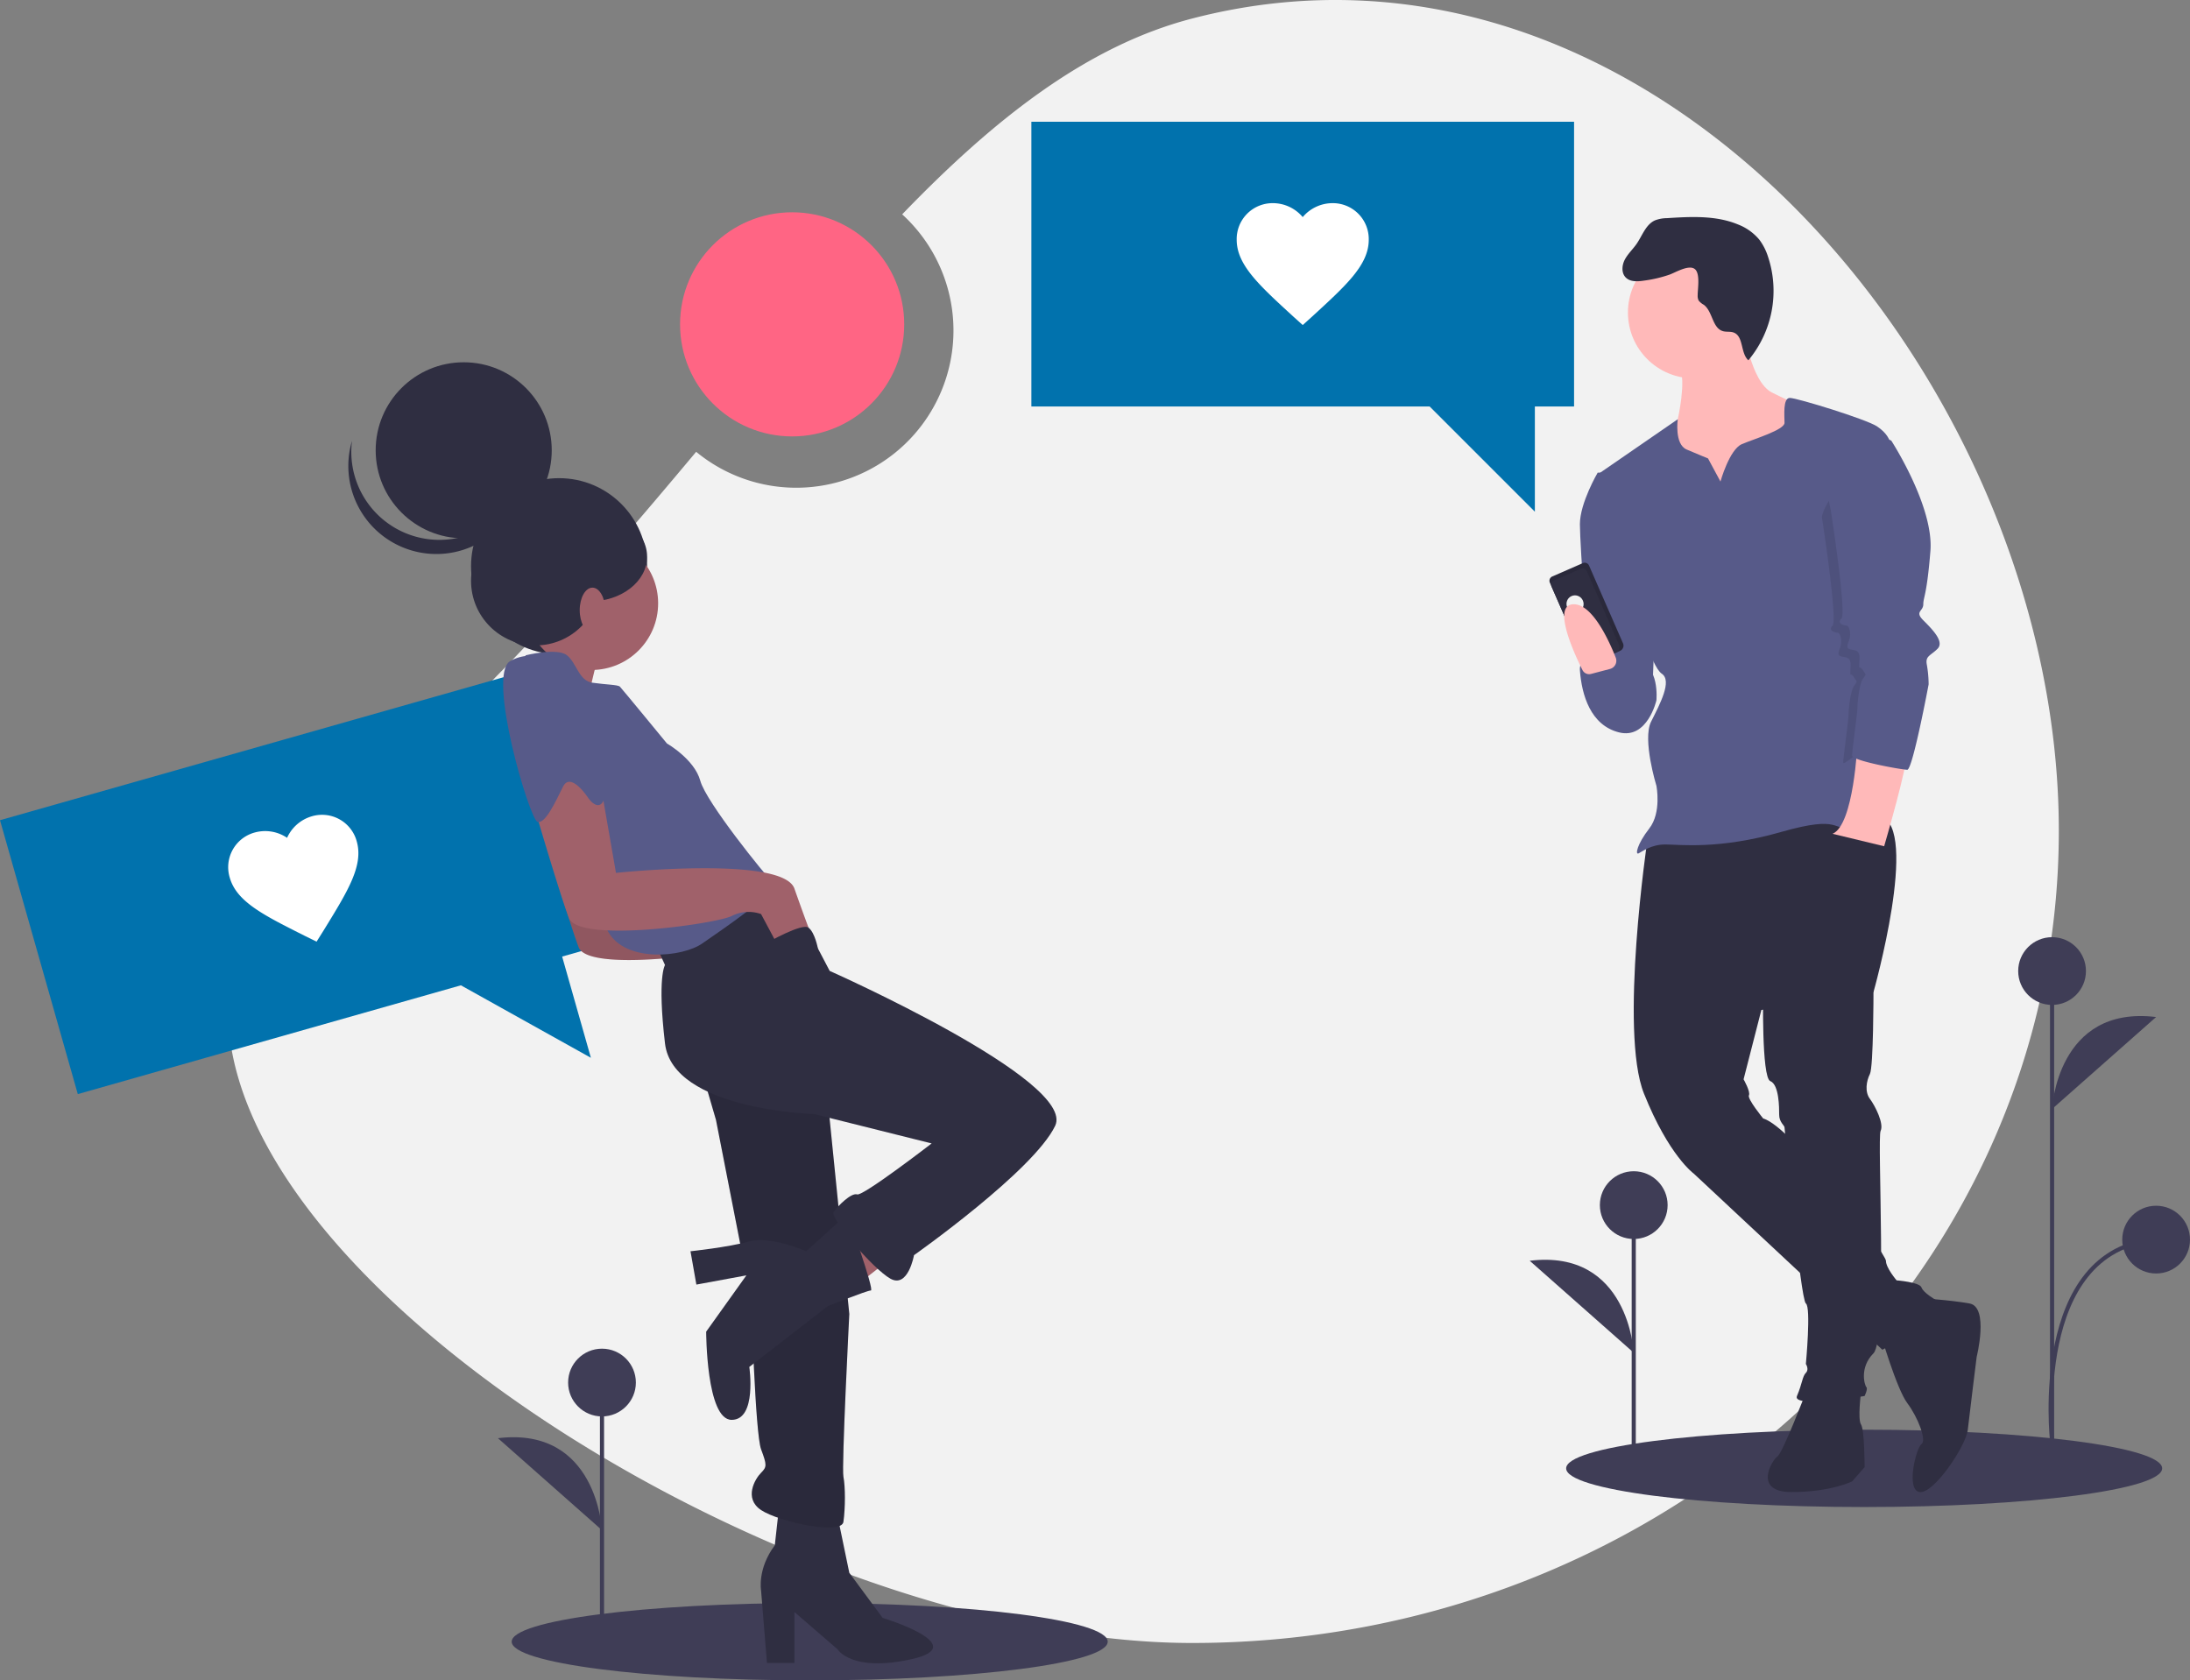 <svg xmlns="http://www.w3.org/2000/svg" data-name="Layer 1" width="1061.301" height="814.4" viewBox="0 0 1061.301 814.4" xmlns:xlink="http://www.w3.org/1999/xlink"><rect x="0" y="0" width="1061.301" height="814.4" fill="#808080" stroke="none"/><title>intense feeling</title><path d="M647.082,51.779c-50.937,13.232-95.866,48.56-140.524,94.905a76.201,76.201,0,0,1-99.835,115.087c-52.456,62.664-109.734,128.911-179.641,183.663-177.995,139.408,188.04,393.655,420,393.655s420-176.246,420-393.655S870.614-6.29,647.082,51.779Z" transform="translate(-69.35 -42.8)" fill="#f2f2f2"/><circle cx="383.88" cy="157.201" r="54.315" fill="#ff6584"/><ellipse cx="903.394" cy="711.659" rx="144.421" ry="18.742" fill="#3f3d56"/><ellipse cx="392.394" cy="795.659" rx="144.421" ry="18.742" fill="#3f3d56"/><path d="M980.71,689.204s7.76,26.73,12.934,33.628,9.485,18.107,6.898,19.832-7.76,22.419-.862,23.281,22.419-22.419,23.281-30.179,4.311-35.353,4.311-35.353,6.036-24.143-3.449-25.868-24.143-2.587-24.143-2.587Z" transform="translate(-69.35 -42.8)" fill="#2f2e41"/><path d="M944.495,717.658s-11.209,29.317-13.796,31.041-12.072,17.245,6.898,17.245,29.317-5.174,29.317-5.174l6.036-6.898s0-18.107-1.725-20.694,0-15.521,0-15.521Z" transform="translate(-69.35 -42.8)" fill="#2f2e41"/><path d="M867.754,449.496s-13.796,93.124-1.725,123.303,24.143,38.802,24.143,38.802l91.399,85.364s28.455-14.658,25.868-24.143c0,0-6.036-3.449-6.898-6.036s-12.072-3.449-12.072-3.449-5.174-6.036-5.174-9.485-44.837-64.669-59.496-68.981c0,0-7.76-9.485-6.898-11.209s-2.587-7.76-2.587-7.76l8.623-33.628,54.322-8.623s22.419-79.328,3.449-85.364S867.754,449.496,867.754,449.496Z" transform="translate(-69.35 -42.8)" fill="#2f2e41"/><path d="M975.537,509.854l1.725,13.796s0,36.215-1.725,39.664-2.587,8.623,0,12.072,6.898,12.072,5.174,15.521,3.449,100.884-3.449,107.782-4.311,15.521-3.449,16.383-.862,4.311-.862,4.311-35.353,6.036-32.766,0,2.587-9.485,4.311-11.209,0-4.311,0-4.311,2.587-27.592,0-29.317-10.347-84.501-10.347-85.364-2.587-2.587-2.587-6.036,0-14.658-4.311-16.383-3.449-43.975-3.449-43.975Z" transform="translate(-69.35 -42.8)" fill="#2f2e41"/><path d="M914.316,202.027s3.449,25.868,13.796,31.041,17.245,7.76,17.245,7.76L936.735,271.008l-3.449,25.868H893.622l-21.556-17.245,6.898-28.455,3.449-5.174s4.311-18.97.862-25.006S914.316,202.027,914.316,202.027Z" transform="translate(-69.35 -42.8)" fill="#ffb9b9"/><path d="M897.071,264.972l6.036,11.209s4.311-15.521,10.347-18.107,20.694-6.898,20.694-10.347-.862-12.072,2.587-12.072,37.077,10.347,42.251,13.796,6.036,6.898,6.036,6.898l-9.485,99.16s13.796,46.562,9.485,64.669-7.76,20.694-18.107,23.281-4.311-6.036-34.49,2.587-49.149,6.036-56.047,6.036-11.209,3.449-12.934,4.311-.862-4.311,5.174-12.072,3.449-20.694,3.449-20.694-6.898-22.419-2.587-31.041,10.347-19.832,5.174-23.281-12.072-29.317-12.072-29.317l-18.97-67.256,38.802-26.73s-1.725,12.072,4.311,14.658S897.071,264.972,897.071,264.972Z" transform="translate(-69.35 -42.8)" fill="#575a89"/><path d="M848.784,271.87h-5.174s-8.623,14.658-8.623,25.006,4.311,68.981,4.311,68.981l25.006,25.868,6.036-19.832,1.725-43.975Z" transform="translate(-69.35 -42.8)" fill="#575a89"/><path d="M862.581,363.27s-28.455-7.76-27.592,4.311,5.174,26.73,18.97,30.179,18.107-15.521,18.107-15.521S873.79,364.994,862.581,363.27Z" transform="translate(-69.35 -42.8)" fill="#575a89"/><path d="M969.501,402.934s-1.725,39.664-12.072,43.975l25.006,6.036s12.072-41.388,10.347-43.113S969.501,402.934,969.501,402.934Z" transform="translate(-69.35 -42.8)" fill="#ffb9b9"/><path d="M830.173,317.032h16.159a2.276,2.276,0,0,1,2.276,2.276v41.124a2.78,2.78,0,0,1-2.78,2.78H830.677a2.78,2.78,0,0,1-2.78-2.78V319.308A2.276,2.276,0,0,1,830.173,317.032Z" transform="translate(-135.408 321.209) rotate(-23.598)" fill="#2f2e41"/><path d="M830.173,317.032h16.159a2.276,2.276,0,0,1,2.276,2.276v41.124a2.78,2.78,0,0,1-2.78,2.78H830.677a2.78,2.78,0,0,1-2.78-2.78V319.308A2.276,2.276,0,0,1,830.173,317.032Z" transform="translate(-135.408 321.209) rotate(-23.598)" opacity="0.1"/><path d="M830.68,319.458h14.088a2.276,2.276,0,0,1,2.276,2.276V360.758a2.78,2.78,0,0,1-2.78,2.78H831.183a2.78,2.78,0,0,1-2.78-2.78V321.733a2.276,2.276,0,0,1,2.276-2.276Z" transform="translate(-136.004 321.112) rotate(-23.598)" fill="#2f2e41"/><ellipse cx="832.638" cy="335.528" rx="4.142" ry="4.198" transform="translate(-134.039 318.577) rotate(-23.598)" fill="#f2f2f2"/><path d="M975.968,267.99l5.605-8.191s20.694,31.904,18.97,53.46-3.449,22.419-3.449,25.868-4.311,3.449,0,7.76,10.347,10.347,6.898,13.796-6.036,3.449-5.174,7.76a57.012,57.012,0,0,1,.862,9.485s-7.329,14.227-9.916,14.227-27.161,22.85-27.161,20.263,2.587-20.694,2.587-23.281.862-11.209,2.587-13.796,1.725-1.725,0-4.311-1.725,0-1.725-2.587.862-6.036-1.725-6.898-5.174,0-3.449-4.311,0-7.76-.862-7.76-5.174-.862-2.587-3.449-5.174-52.598-5.174-52.598S953.549,280.924,975.968,267.99Z" transform="translate(-69.35 -42.8)" opacity="0.1"/><path d="M971.225,249.452l14.658,6.898s20.694,31.904,18.97,53.46-3.449,22.419-3.449,25.868-4.311,3.449,0,7.76,10.347,10.347,6.898,13.796-6.036,3.449-5.174,7.76a57.012,57.012,0,0,1,.862,9.485s-7.76,41.388-10.347,41.388-26.73-4.311-26.73-6.898,2.587-20.694,2.587-23.281.862-11.209,2.587-13.796,1.725-1.725,0-4.311-1.725,0-1.725-2.587.862-6.036-1.725-6.898-5.174,0-3.449-4.311,0-7.76-.862-7.76-5.174-.862-2.587-3.449-5.174-52.598-5.174-52.598S948.806,262.385,971.225,249.452Z" transform="translate(-69.35 -42.8)" fill="#575a89"/><path d="M840.386,369.428a3.614,3.614,0,0,1-4.157-1.876c-3.962-7.923-14.698-31.16-4.69-31.875,9.233-.659,17.457,17.344,20.814,25.848a4.108,4.108,0,0,1-2.776,5.484Z" transform="translate(-69.35 -42.8)" fill="#ffb9b9"/><circle cx="820.823" cy="151.467" r="31.904" fill="#ffb9b9"/><path d="M878.45,175.893a62.852,62.852,0,0,1-12.265,2.895c-3.142.49-6.819.741-9.027-1.547-2.167-2.246-1.817-5.992-.338-8.74s3.846-4.903,5.623-7.469c2.794-4.036,4.443-9.386,8.91-11.419a16.39,16.39,0,0,1,5.799-1.083c11.593-.739,23.66-1.405,34.396,3.031a25.316,25.316,0,0,1,10.382,7.387,27.568,27.568,0,0,1,4.15,8.047,52.513,52.513,0,0,1-9.448,50.425c-3.913-3.525-2.211-11.671-7.162-13.467-1.624-.589-3.46-.179-5.124-.646-5.229-1.466-4.966-9.547-9.319-12.793a8.313,8.313,0,0,1-2.479-2.037,5.066,5.066,0,0,1-.482-2.569c-.032-3.027,1.39-10.716-1.497-12.791C887.628,171.004,881.274,174.873,878.45,175.893Z" transform="translate(-69.35 -42.8)" fill="#2f2e41"/><polygon points="499.815 59 762.815 59 762.815 197 743.815 197 743.815 248 692.815 197 499.815 197 499.815 59" fill="#0172ad"/><path d="M700.665,200.338l-4.641-4.186c-16.48-15.13-27.359-24.951-27.359-37.184a17.403,17.403,0,0,1,17.6-17.707,18.93,18.93,0,0,1,14.4,6.761,18.93,18.93,0,0,1,14.4-6.761,17.403,17.403,0,0,1,17.6,17.707c0,12.233-10.88,22.054-27.359,37.184Z" transform="translate(-69.35 -42.8)" fill="#fff"/><polygon points="0 397.522 252.994 325.668 290.697 458.418 272.42 463.609 286.354 512.669 223.36 477.543 37.703 530.272 0 397.522" fill="#0172ad"/><path d="M222.768,499.185l-5.608-2.759C197.174,486.373,184.025,479.899,180.683,468.131a17.403,17.403,0,0,1,12.093-21.842A18.93,18.93,0,0,1,208.475,448.859a18.93,18.93,0,0,1,12.005-10.438,17.403,17.403,0,0,1,21.768,12.225c3.342,11.768-4.441,24.187-16.16,43.244Z" transform="translate(-69.35 -42.8)" fill="#fff"/><path d="M359.786,359.913s-8.551,25.654-3.801,31.355-28.505-17.103-28.505-17.103l18.053-20.904Z" transform="translate(-69.35 -42.8)" fill="#a0616a"/><circle cx="270.935" cy="274.411" r="42.661" fill="#2f2e41"/><polygon points="436.761 605.963 414.908 623.066 402.556 603.113 424.409 587.91 436.761 605.963" fill="#a0616a"/><path d="M475.231,777.51l5.701,27.555,16.153,21.854s43.708,13.302,14.252,19.953-36.106-4.751-36.106-4.751l-20.904-18.053v24.704H441.025l-2.85-35.156s-1.9-10.452,6.651-21.854l1.9-17.103Z" transform="translate(-69.35 -42.8)" fill="#2f2e41"/><path d="M365.012,436.402,372.613,480.109s80.764-8.551,86.465,7.601,7.601,20.904,7.601,20.904l-16.153,5.701-7.601-14.252a18.047,18.047,0,0,0-14.252.95c-7.601,3.801-74.113,13.302-78.864.95s-18.053-57.96-18.053-57.96l19.953-16.153Z" transform="translate(-69.35 -42.8)" fill="#a0616a"/><path d="M365.012,436.402,372.613,480.109s80.764-8.551,86.465,7.601,7.601,20.904,7.601,20.904l-16.153,5.701-7.601-14.252a18.047,18.047,0,0,0-14.252.95c-7.601,3.801-74.113,13.302-78.864.95s-18.053-57.96-18.053-57.96l19.953-16.153Z" transform="translate(-69.35 -42.8)" opacity="0.1"/><path d="M409.669,562.773l6.651,22.804,17.103,87.415s1.9,64.611,4.751,72.212,2.85,8.551,0,11.402-8.551,12.352,0,18.053,38.957,12.352,39.907,5.701.95-17.103,0-21.854,2.85-78.864,2.85-78.864l-11.402-113.069L430.573,548.521Z" transform="translate(-69.35 -42.8)" fill="#2f2e41"/><path d="M409.669,562.773l6.651,22.804,17.103,87.415s1.9,64.611,4.751,72.212,2.85,8.551,0,11.402-8.551,12.352,0,18.053,38.957,12.352,39.907,5.701.95-17.103,0-21.854,2.85-78.864,2.85-78.864l-11.402-113.069L430.573,548.521Z" transform="translate(-69.35 -42.8)" opacity="0.1"/><path d="M450.526,473.458,471.43,513.365s119.721,53.209,109.269,75.063S512.287,651.138,512.287,651.138s-2.85,16.153-11.402,11.402S471.43,633.085,473.33,630.235s8.551-9.502,11.402-8.551,36.106-24.704,36.106-24.704l-57.01-14.252s-68.412-1.9-72.212-34.206,0-38.007,0-38.007l-4.751-10.452,38.957-23.754Z" transform="translate(-69.35 -42.8)" fill="#2f2e41"/><path d="M479.981,631.185,460.028,649.238s-17.103-7.601-27.555-4.751-28.505,4.751-28.505,4.751l2.85,16.153,24.242-4.473-19.491,27.276s0,42.757,12.352,42.757,8.551-25.654,8.551-25.654l38.007-29.455s19.003-7.601,20.904-7.601S479.981,631.185,479.981,631.185Z" transform="translate(-69.35 -42.8)" fill="#2f2e41"/><circle cx="286.636" cy="292.409" r="32.306" fill="#a0616a"/><path d="M324.155,360.388s15.203-3.801,19.953,0,5.701,12.352,12.352,13.302,12.352.95,13.302,1.9,22.804,27.555,22.804,27.555,13.302,7.601,16.153,18.053,31.355,45.608,35.156,49.408-24.704,22.804-34.206,29.455-37.056,9.502-45.608-5.701S308.952,380.342,324.155,360.388Z" transform="translate(-69.35 -42.8)" fill="#575a89"/><path d="M360.261,422.149l7.601,43.708s80.764-8.551,86.465,7.601,7.601,20.904,7.601,20.904l-16.153,5.701L438.174,485.81a18.047,18.047,0,0,0-14.252.95c-7.601,3.801-74.113,13.302-78.864.95s-18.053-57.96-18.053-57.96l19.953-16.153Z" transform="translate(-69.35 -42.8)" fill="#a0616a"/><path d="M342.103,364.386s22.908,48.261,21.008,61.564-8.551,3.801-8.551,3.801-8.551-13.302-12.352-5.701-8.551,18.053-12.352,17.103-24.704-71.262-13.302-77.913S342.103,364.386,342.103,364.386Z" transform="translate(-69.35 -42.8)" fill="#575a89"/><circle cx="224.719" cy="218.242" r="42.661" fill="#2f2e41"/><path d="M257.272,296.367A42.663,42.663,0,0,0,323.151,273.967a42.663,42.663,0,1,1-83.219-17.495A42.647,42.647,0,0,0,257.272,296.367Z" transform="translate(-69.35 -42.8)" fill="#2f2e41"/><circle cx="259.559" cy="281.521" r="31.284" fill="#2f2e41"/><ellipse cx="285.866" cy="269.79" rx="27.729" ry="21.686" fill="#2f2e41"/><ellipse cx="287.111" cy="295.735" rx="6.176" ry="10.927" fill="#a0616a"/><path d="M441.238,499.647s16.82-9.65,19.943-7.231,4.51,9.992,4.51,9.992l-19.44,7.63-5.701-10.452Z" transform="translate(-69.35 -42.8)" fill="#2f2e41"/><line x1="291.733" y1="786.16" x2="291.733" y2="670.067" fill="#3f3d56" stroke="#3f3d56" stroke-miterlimit="10" stroke-width="2"/><circle cx="291.733" cy="670.067" r="16.417" fill="#3f3d56"/><path d="M361.082,784.418s-2.345-50.443-50.424-44.58" transform="translate(-69.35 -42.8)" fill="#3f3d56"/><line x1="791.733" y1="700.16" x2="791.733" y2="584.067" fill="#3f3d56" stroke="#3f3d56" stroke-miterlimit="10" stroke-width="2"/><circle cx="791.733" cy="584.067" r="16.417" fill="#3f3d56"/><path d="M861.082,698.418s-2.345-50.443-50.424-44.58" transform="translate(-69.35 -42.8)" fill="#3f3d56"/><line x1="994.459" y1="702.815" x2="994.459" y2="470.628" fill="#3f3d56" stroke="#3f3d56" stroke-miterlimit="10" stroke-width="2"/><circle cx="994.459" cy="470.628" r="16.417" fill="#3f3d56"/><path d="M1063.809,580.288s2.345-50.443,50.424-44.58" transform="translate(-69.35 -42.8)" fill="#3f3d56"/><path d="M1063.809,741.102s-10.554-92.818,50.424-97.509" transform="translate(-69.35 -42.8)" fill="none" stroke="#3f3d56" stroke-miterlimit="10" stroke-width="2"/><circle cx="1044.884" cy="600.793" r="16.417" fill="#3f3d56"/></svg>